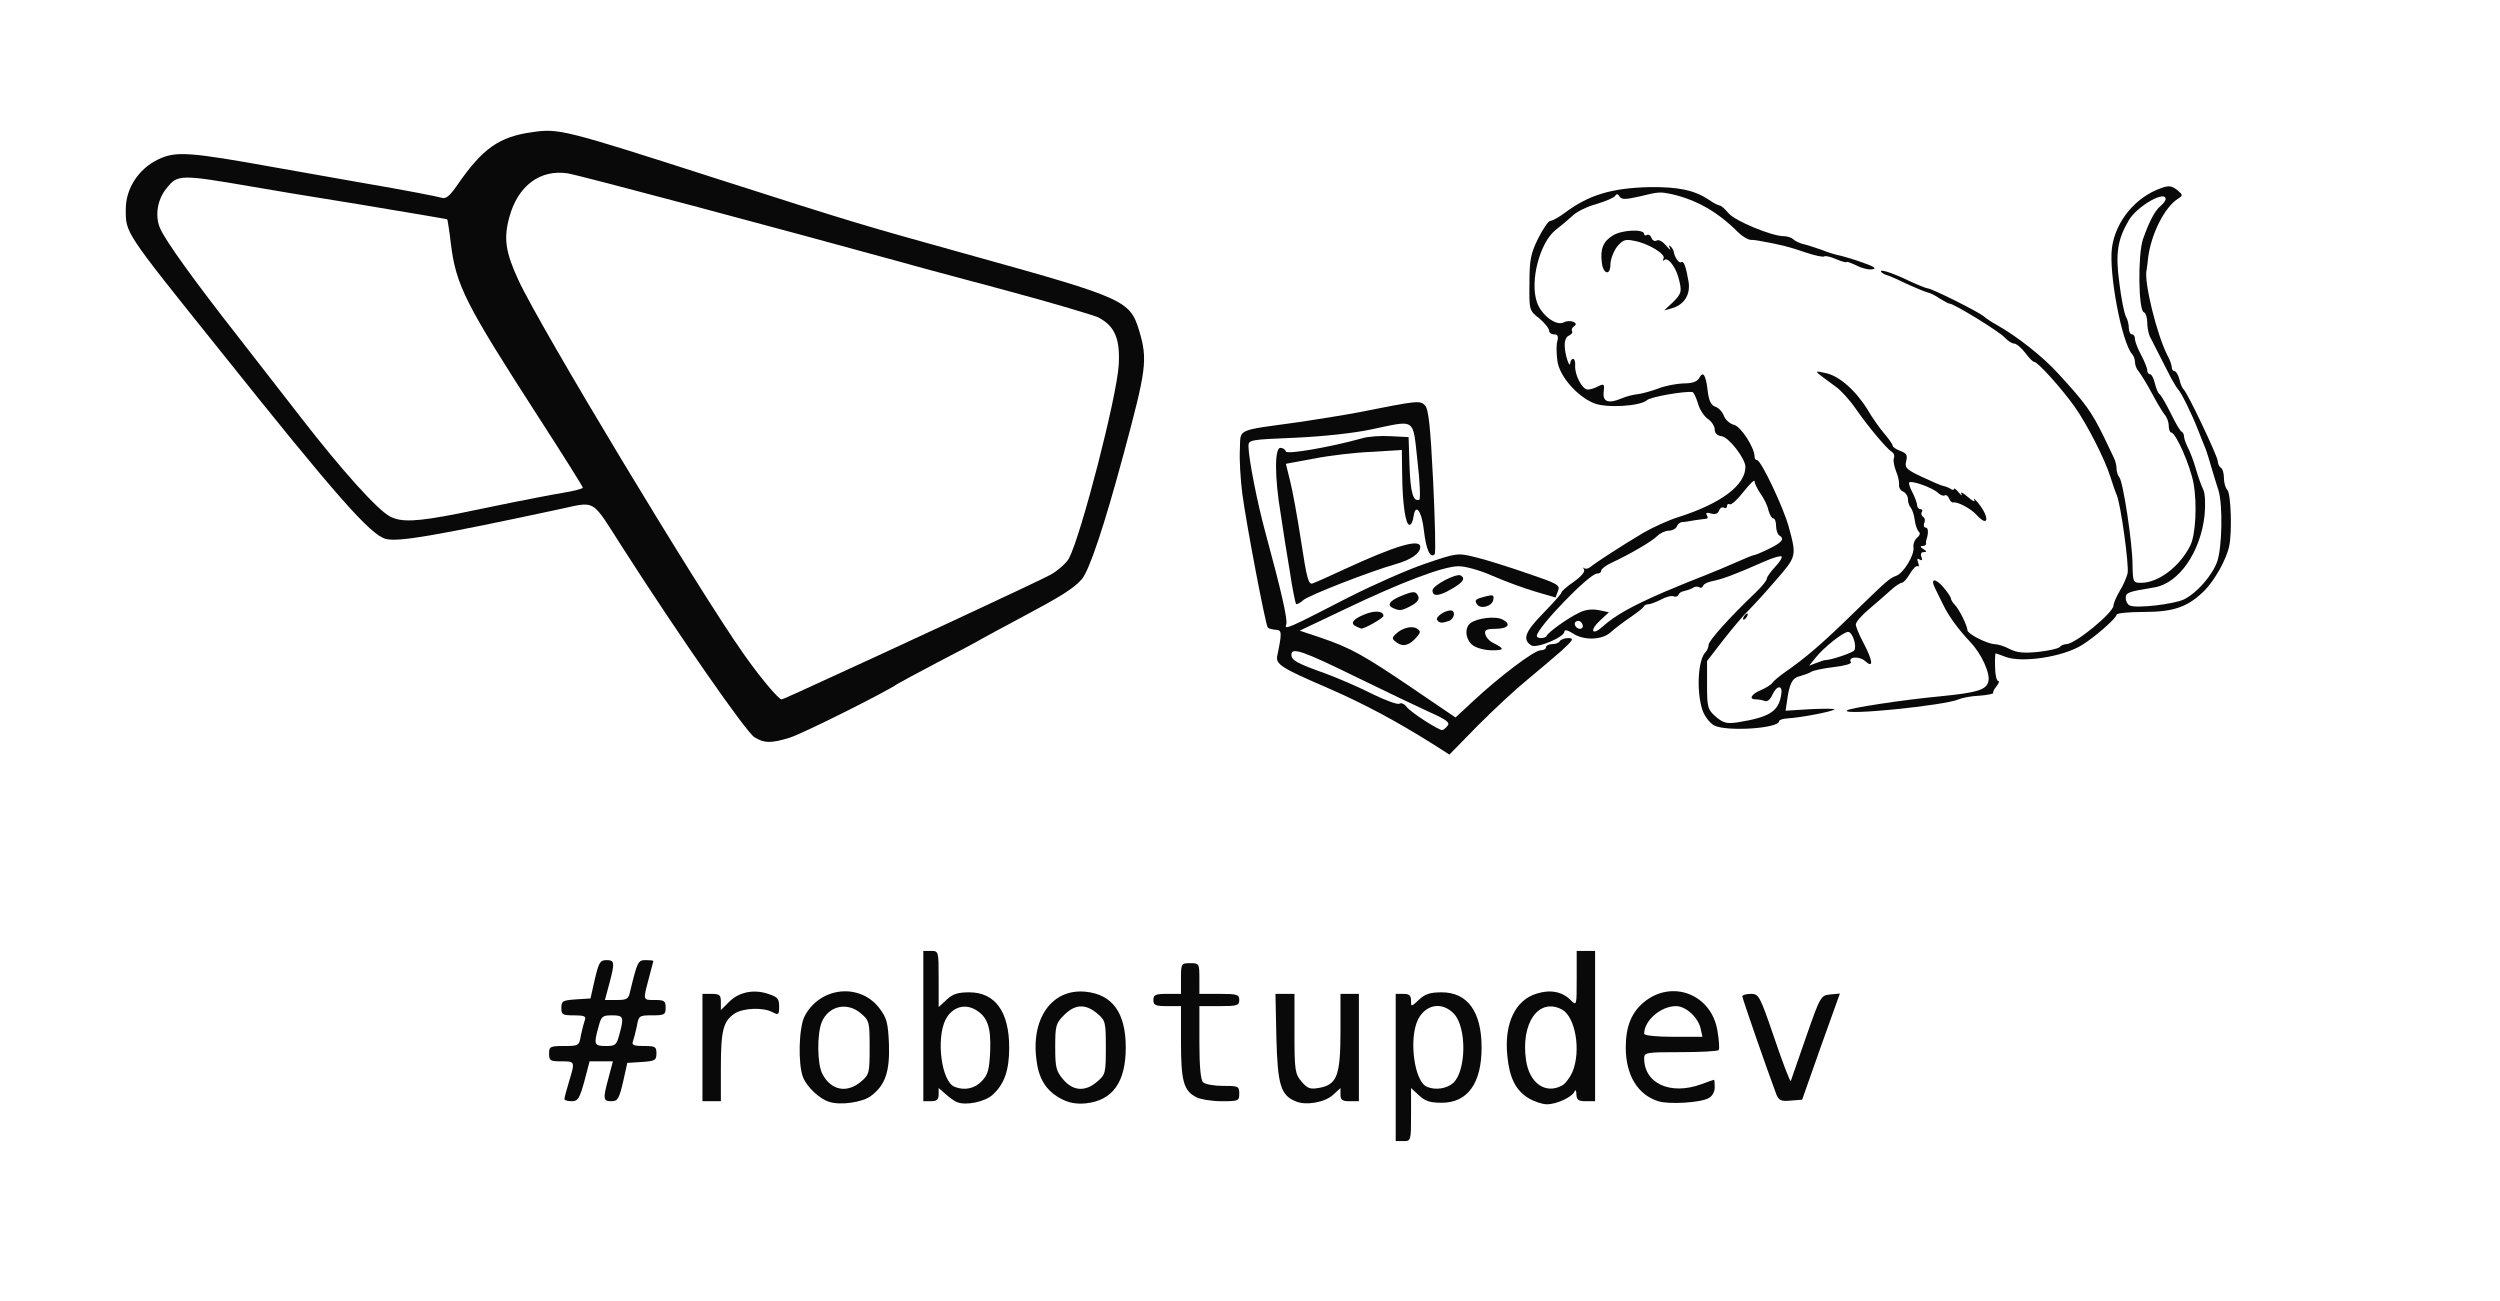<!DOCTYPE svg PUBLIC "-//W3C//DTD SVG 20010904//EN" "http://www.w3.org/TR/2001/REC-SVG-20010904/DTD/svg10.dtd">
<svg version="1.0" xmlns="http://www.w3.org/2000/svg" width="815px" height="424px" viewBox="0 0 8150 4240" preserveAspectRatio="xMidYMid meet">
<g id="layer101" fill="#090909" stroke="none">
 <path d="M4550 3480 l0 -240 25 0 c19 0 25 5 25 22 0 21 0 21 26 -3 20 -19 37 -24 74 -24 84 0 130 63 130 180 0 117 -46 180 -130 180 -37 0 -54 -5 -74 -24 l-26 -24 0 86 c0 86 0 87 -25 87 l-25 0 0 -240z m188 50 c42 -40 44 -180 2 -225 -38 -40 -91 -32 -117 18 -31 62 -13 203 29 220 28 12 65 6 86 -13z"/>
 <path d="M2703 3592 c-32 -10 -72 -48 -85 -80 -17 -43 -14 -162 5 -199 50 -96 180 -110 244 -26 24 32 28 47 31 117 3 90 -12 134 -59 169 -28 21 -100 31 -136 19z m104 -66 c27 -23 28 -28 28 -111 0 -83 -1 -88 -28 -111 -45 -39 -106 -25 -128 28 -16 38 -15 138 2 169 28 54 80 64 126 25z"/>
 <path d="M3120 3593 c-8 -3 -25 -15 -37 -26 l-23 -20 0 21 c0 17 -6 22 -25 22 l-25 0 0 -245 0 -245 25 0 c25 0 25 1 25 92 l0 91 26 -24 c20 -19 37 -24 74 -24 84 0 130 63 130 180 0 74 -16 119 -53 153 -25 24 -88 37 -117 25z m81 -69 c20 -21 24 -37 27 -97 3 -80 -9 -113 -49 -136 -36 -20 -75 -7 -96 32 -32 63 -14 203 29 220 32 13 66 6 89 -19z"/>
 <path d="M3461 3583 c-47 -24 -73 -62 -81 -120 -22 -140 48 -241 159 -230 88 9 131 69 131 182 0 113 -43 173 -131 182 -30 3 -55 -2 -78 -14z m116 -57 c27 -23 28 -28 28 -111 0 -83 -1 -88 -28 -111 -38 -32 -72 -31 -108 5 -27 27 -29 35 -29 104 0 67 3 79 26 106 32 38 72 41 111 7z"/>
 <path d="M4223 3590 c-48 -20 -58 -54 -62 -207 l-3 -143 31 0 31 0 0 129 c0 121 2 132 23 157 20 23 28 26 60 20 56 -11 67 -41 67 -186 l0 -120 30 0 30 0 0 175 0 175 -30 0 c-24 0 -30 -4 -30 -22 l0 -21 -24 22 c-27 25 -89 36 -123 21z"/>
 <path d="M4983 3580 c-41 -25 -62 -65 -69 -137 -11 -105 25 -183 96 -204 45 -14 83 -6 110 21 20 20 20 20 20 -70 l0 -90 30 0 30 0 0 245 0 245 -30 0 c-24 0 -30 -4 -31 -22 0 -13 -3 -17 -6 -10 -7 18 -58 42 -90 42 -15 0 -42 -9 -60 -20z m109 -41 c11 -6 26 -26 34 -44 29 -69 10 -180 -34 -204 -76 -40 -135 44 -117 166 11 74 63 111 117 82z"/>
 <path d="M5406 3590 c-67 -21 -106 -85 -106 -175 0 -68 18 -113 58 -147 92 -77 222 -27 241 93 5 30 7 57 4 62 -2 4 -58 7 -124 7 -111 0 -119 1 -119 20 0 82 85 121 185 85 22 -8 41 -15 43 -15 1 0 2 11 2 25 0 14 -8 29 -20 35 -27 15 -130 21 -164 10z m138 -237 c-8 -36 -48 -73 -80 -73 -50 0 -104 47 -104 90 0 6 42 10 95 10 l95 0 -6 -27z"/>
 <path d="M1840 3583 c0 -5 7 -30 15 -57 20 -66 20 -66 -25 -66 -36 0 -40 -2 -40 -25 0 -23 3 -25 49 -25 48 0 49 -1 55 -36 4 -19 10 -42 13 -50 4 -11 -4 -14 -36 -14 -37 0 -41 -2 -41 -24 0 -23 5 -25 47 -28 l48 -3 14 -62 c13 -55 17 -63 38 -63 27 0 28 7 9 78 l-14 52 38 0 c33 0 39 -3 44 -27 24 -99 26 -103 51 -103 14 0 25 1 25 3 0 1 -7 27 -15 57 -19 72 -20 70 20 70 31 0 35 3 35 25 0 23 -4 25 -44 25 -42 0 -44 1 -50 36 -4 19 -10 42 -13 50 -4 11 4 14 36 14 37 0 41 2 41 24 0 23 -5 25 -47 28 l-48 3 -14 63 c-13 54 -17 62 -38 62 -27 0 -28 -7 -9 -77 l14 -53 -38 0 -38 0 -17 65 c-16 57 -21 65 -41 65 -13 0 -24 -3 -24 -7z m179 -210 c16 -58 14 -63 -24 -63 -31 0 -35 3 -44 38 -16 57 -14 62 24 62 31 0 35 -3 44 -37z"/>
 <path d="M2290 3415 l0 -175 30 0 c26 0 30 4 30 26 l0 27 26 -26 c32 -33 81 -43 128 -27 31 10 36 16 36 41 0 27 -2 29 -21 19 -31 -17 -96 -14 -124 4 -37 25 -45 54 -45 177 l0 109 -30 0 -30 0 0 -175z"/>
 <path d="M3900 3577 c-41 -21 -50 -52 -50 -179 l0 -118 -45 0 c-38 0 -45 -3 -45 -20 0 -17 7 -20 45 -20 l45 0 0 -50 c0 -49 1 -50 30 -50 29 0 30 1 30 50 l0 50 65 0 c58 0 65 2 65 20 0 18 -7 20 -65 20 l-65 0 0 118 c0 78 4 122 12 130 7 7 36 12 65 12 50 0 53 1 53 25 0 24 -3 25 -57 25 -32 0 -69 -6 -83 -13z"/>
 <path d="M5791 3568 c-30 -80 -111 -313 -111 -320 0 -4 12 -8 28 -8 26 0 29 6 77 146 27 80 51 142 53 138 2 -5 24 -70 50 -144 46 -132 48 -135 78 -138 l32 -3 -62 173 -61 173 -38 3 c-31 3 -38 -1 -46 -20z"/>
 <path d="M4675 2428 c-124 -78 -229 -134 -344 -184 -155 -67 -173 -78 -167 -107 16 -77 15 -83 -6 -84 -11 -1 -22 -4 -25 -7 -7 -7 -70 -337 -83 -436 -6 -47 -10 -112 -8 -145 3 -69 -16 -60 193 -89 66 -10 154 -24 195 -32 190 -38 199 -39 215 -23 12 11 18 66 27 247 6 127 9 235 5 239 -15 14 -28 -16 -35 -77 -7 -65 -28 -92 -34 -45 -2 14 -7 26 -13 26 -13 0 -23 -68 -24 -165 l-1 -79 -97 6 c-54 2 -139 12 -189 22 l-92 17 14 57 c8 31 24 120 36 198 18 119 24 140 37 135 9 -3 54 -23 101 -45 171 -79 250 -102 250 -74 0 21 -30 42 -80 56 -84 24 -285 102 -302 118 -10 9 -20 14 -23 12 -2 -3 -12 -50 -20 -105 -9 -54 -23 -139 -30 -189 -20 -120 -20 -215 -1 -215 8 0 16 5 18 12 4 10 144 -14 248 -43 19 -6 61 -9 93 -7 l59 3 3 93 c3 88 12 119 32 111 4 -2 2 -59 -6 -126 -16 -143 -3 -134 -151 -103 -56 12 -158 23 -247 27 -147 6 -153 7 -153 27 0 39 29 187 56 285 50 184 73 283 67 297 -7 19 6 13 202 -88 83 -42 196 -92 253 -111 100 -34 104 -35 160 -21 31 7 107 31 168 52 103 35 111 39 103 59 l-8 21 -68 -20 c-37 -11 -99 -34 -138 -51 -41 -18 -87 -31 -110 -31 -50 0 -187 52 -375 142 l-143 68 69 23 c97 33 140 57 299 165 l140 95 56 -52 c89 -83 201 -167 221 -167 10 0 18 -4 18 -10 0 -5 9 -10 19 -10 11 0 23 -4 26 -10 3 -5 16 -10 28 -10 19 1 16 6 -23 42 -25 22 -75 64 -111 94 -36 29 -108 96 -160 148 l-94 96 -50 -32z m44 -62 c9 -10 -3 -20 -62 -46 -39 -18 -144 -68 -232 -111 -177 -87 -215 -100 -215 -75 0 19 17 28 112 62 40 15 108 44 151 66 43 21 83 36 89 32 6 -4 17 1 24 11 13 17 101 74 115 75 4 0 12 -6 18 -14z"/>
 <path d="M2459 2403 c-26 -16 -243 -327 -425 -611 -112 -174 -85 -158 -224 -129 -398 85 -511 104 -552 94 -50 -13 -159 -136 -546 -621 -308 -384 -302 -376 -302 -454 0 -67 41 -131 105 -162 58 -28 100 -25 383 26 109 19 233 41 277 49 152 26 248 45 266 50 13 4 26 -7 50 -42 82 -119 136 -157 243 -172 88 -13 103 -9 601 151 465 149 463 148 840 253 493 137 509 145 539 244 28 94 23 126 -51 401 -63 234 -112 381 -137 409 -27 30 -67 55 -191 121 -55 29 -113 61 -130 70 -16 10 -84 46 -150 80 -66 35 -124 66 -130 70 -35 25 -311 163 -351 175 -62 19 -83 18 -115 -2z m149 -149 c318 -145 782 -361 818 -381 24 -14 51 -38 59 -53 41 -80 156 -527 162 -630 5 -86 -13 -127 -66 -155 -17 -8 -155 -49 -308 -90 -153 -41 -303 -81 -333 -90 -392 -108 -1055 -285 -1090 -290 -89 -13 -161 40 -189 141 -20 71 -13 116 29 207 68 149 588 1012 733 1217 53 76 115 150 125 150 2 0 29 -12 60 -26z m-1113 -580 c44 -9 123 -25 175 -36 52 -10 125 -25 163 -31 37 -6 67 -14 67 -17 0 -4 -65 -107 -145 -231 -238 -369 -268 -428 -285 -563 -5 -44 -11 -80 -12 -81 -2 -1 -131 -23 -288 -49 -157 -25 -312 -51 -345 -57 -239 -41 -246 -41 -283 6 -29 36 -37 88 -21 127 16 40 112 173 257 358 62 80 155 199 206 265 131 169 248 299 288 319 37 19 86 17 223 -10z"/>
 <path d="M5588 2365 c-15 -9 -31 -30 -38 -50 -20 -60 -15 -164 10 -189 5 -5 10 -16 10 -24 0 -13 69 -90 153 -170 20 -19 37 -40 37 -46 0 -5 12 -22 27 -38 14 -15 24 -30 21 -34 -3 -3 -28 4 -55 16 -102 45 -138 58 -173 65 -14 3 -26 9 -28 15 -2 6 -8 8 -13 4 -5 -3 -15 -2 -21 3 -7 4 -20 8 -28 10 -8 1 -16 6 -18 12 -2 5 -9 8 -16 5 -7 -3 -26 2 -42 11 -16 8 -34 15 -41 15 -6 0 -13 3 -15 8 -1 4 -21 19 -44 35 -22 15 -51 37 -63 48 -28 26 -89 28 -125 3 -16 -10 -26 -12 -26 -5 0 18 -90 56 -108 45 -30 -19 -20 -45 39 -105 32 -33 59 -63 59 -67 0 -4 18 -20 40 -35 24 -17 38 -33 34 -40 -4 -7 -4 -9 0 -5 5 4 13 2 20 -3 16 -14 109 -74 175 -113 32 -18 82 -41 112 -50 141 -45 220 -105 219 -165 -1 -27 -54 -96 -78 -99 -14 -2 -22 -10 -22 -22 0 -10 -10 -26 -22 -34 -13 -9 -28 -32 -33 -52 -6 -19 -14 -36 -18 -36 -30 -3 -135 16 -147 26 -23 21 -136 27 -175 10 -55 -23 -112 -89 -118 -138 -3 -23 -4 -52 0 -64 4 -16 1 -22 -11 -22 -9 0 -16 -6 -16 -12 0 -7 -14 -25 -32 -40 -33 -26 -33 -27 -32 -115 0 -75 4 -96 28 -145 16 -32 34 -58 40 -58 7 0 28 -12 47 -26 79 -59 153 -81 277 -84 95 -1 146 10 194 42 14 10 30 18 34 18 5 0 17 11 29 25 20 25 141 75 180 75 12 0 26 5 31 10 6 6 19 12 30 15 10 2 38 11 61 19 22 9 52 18 65 20 12 3 46 13 73 23 37 13 44 19 28 21 -12 2 -35 -4 -52 -13 -17 -8 -31 -13 -31 -11 0 3 -15 -1 -34 -9 -18 -8 -36 -12 -39 -9 -3 3 -32 -3 -64 -14 -49 -17 -76 -24 -148 -37 -5 -1 -18 -3 -28 -3 -10 -1 -28 -12 -41 -25 -66 -66 -134 -105 -216 -124 -39 -8 -42 -8 -103 7 -48 11 -60 11 -67 1 -5 -9 -10 -10 -14 -3 -3 6 -31 18 -61 27 -30 8 -65 25 -78 38 -13 12 -38 33 -56 47 -51 41 -84 165 -61 234 14 43 63 80 88 67 20 -11 52 2 33 13 -6 4 -9 11 -6 16 3 4 -2 10 -10 14 -9 3 -15 17 -14 33 0 29 17 78 18 56 1 -7 5 -13 9 -13 5 0 8 10 7 22 -2 30 23 78 41 78 9 0 24 -5 35 -11 18 -9 20 -7 17 18 -4 33 15 40 58 22 16 -7 40 -13 54 -14 14 -2 43 -10 65 -18 22 -9 59 -16 82 -17 29 0 45 -5 52 -17 13 -25 22 -12 28 41 4 33 11 47 25 52 10 3 23 16 28 30 5 13 20 26 33 29 23 6 67 75 67 104 0 6 3 11 8 11 13 0 87 156 104 220 25 93 25 94 -43 172 -34 40 -75 84 -89 98 -15 14 -51 57 -81 95 l-54 70 0 78 c0 74 2 80 29 104 24 20 35 23 70 18 106 -17 135 -36 143 -92 5 -31 -15 -29 -29 2 -7 16 -17 24 -26 20 -7 -3 -20 -5 -28 -5 -24 0 -15 -17 16 -30 17 -7 34 -18 38 -24 4 -6 23 -22 43 -36 65 -45 121 -93 220 -190 113 -110 118 -114 141 -123 24 -9 59 -67 56 -92 -2 -11 4 -26 12 -32 9 -8 11 -15 5 -20 -5 -5 -11 -21 -13 -38 -2 -16 -8 -34 -13 -40 -5 -5 -9 -17 -9 -27 0 -10 -7 -21 -15 -25 -9 -3 -15 -13 -14 -22 1 -9 -3 -29 -10 -45 -6 -16 -10 -35 -7 -42 3 -8 0 -17 -7 -21 -17 -11 -76 -81 -117 -140 -19 -28 -48 -60 -65 -72 -76 -56 -74 -53 -35 -45 44 8 98 55 138 119 16 28 42 64 56 80 14 17 26 33 26 38 0 4 11 12 25 17 21 8 24 14 19 34 -5 21 1 27 52 51 32 15 62 28 68 29 6 1 17 5 24 9 6 5 12 5 12 1 0 -4 7 1 16 12 8 10 12 12 8 4 -4 -8 5 -4 21 10 16 14 25 18 21 10 -4 -8 1 -4 13 10 38 47 34 82 -5 39 -19 -21 -62 -44 -77 -41 -4 1 -10 -5 -13 -13 -3 -8 -10 -13 -14 -10 -5 3 -14 -1 -22 -8 -15 -16 -87 -42 -94 -34 -2 2 2 17 11 33 8 16 15 35 15 42 0 6 5 12 11 12 5 0 8 4 4 9 -3 5 -1 12 4 16 6 3 8 12 4 20 -3 8 -1 15 5 15 9 0 9 20 2 40 -1 3 -2 8 -1 13 0 4 -5 7 -12 7 -8 0 -7 4 3 10 12 7 12 10 1 10 -8 0 -11 6 -7 16 4 10 2 13 -6 8 -8 -5 -9 -2 -5 10 4 9 3 15 -1 12 -5 -3 -16 8 -26 25 -9 16 -21 29 -26 29 -5 0 -22 11 -37 25 -15 14 -47 41 -70 61 -24 20 -43 42 -43 50 0 7 11 34 25 60 31 59 34 85 5 59 -19 -17 -57 -14 -46 4 3 5 -22 12 -57 16 -34 4 -66 11 -72 15 -5 4 -22 10 -36 14 -27 6 -36 25 -44 87 l-4 26 82 -5 c45 -2 80 -2 77 1 -7 7 -112 27 -152 29 -16 1 -28 5 -28 9 0 24 -172 35 -212 14z m362 -213 c19 0 90 -24 95 -32 9 -14 -6 -60 -20 -60 -16 0 -80 51 -106 84 l-21 26 24 -9 c13 -5 25 -9 28 -9z m-908 -79 c5 -12 69 -58 105 -75 21 -11 43 -13 65 -9 l33 7 -29 27 c-34 31 -27 51 7 21 42 -38 98 -69 202 -114 66 -28 82 -34 135 -55 25 -10 69 -28 98 -41 29 -13 56 -24 59 -24 4 0 26 -9 50 -21 43 -21 52 -32 33 -44 -5 -3 -10 -17 -10 -31 0 -13 -4 -24 -9 -24 -5 0 -12 -12 -16 -27 -3 -15 -15 -39 -26 -54 -10 -15 -19 -33 -19 -40 0 -7 -16 9 -36 34 -20 26 -40 44 -45 41 -5 -3 -9 0 -9 6 0 6 -5 8 -10 5 -6 -3 -13 1 -16 10 -4 10 -13 13 -26 9 -14 -4 -18 -2 -14 5 4 6 4 11 -1 12 -4 0 -21 3 -38 5 -16 3 -35 6 -42 6 -7 1 -14 7 -17 15 -3 7 -15 13 -26 13 -11 0 -28 8 -38 18 -17 17 -87 58 -149 87 -18 8 -33 20 -33 25 0 6 -6 10 -14 10 -25 0 -196 177 -196 203 0 10 28 9 32 0z m118 -31 c0 -13 -12 -22 -22 -16 -10 6 -1 24 13 24 5 0 9 -4 9 -8z"/>
 <path d="M6021 2316 c8 -8 186 -35 304 -46 121 -12 150 -21 157 -48 7 -26 -22 -90 -58 -128 -43 -46 -71 -85 -90 -124 -9 -19 -21 -43 -26 -53 -16 -32 1 -33 27 -3 14 16 25 33 25 37 0 4 6 14 13 21 14 14 40 67 41 83 1 12 64 44 89 45 10 0 32 7 49 16 24 12 46 14 94 9 35 -4 66 -11 69 -16 4 -5 13 -9 21 -9 29 0 154 -103 154 -126 0 -7 9 -28 20 -47 12 -19 23 -46 26 -58 5 -26 -22 -222 -35 -254 -5 -11 -14 -38 -21 -60 -18 -58 -76 -172 -118 -231 -43 -60 -119 -144 -130 -144 -5 0 -18 -14 -30 -30 -13 -17 -29 -30 -36 -30 -7 0 -21 -9 -31 -20 -17 -19 -165 -110 -179 -110 -4 0 -18 -8 -33 -17 -14 -10 -31 -18 -37 -19 -6 -1 -38 -14 -71 -29 -33 -16 -63 -29 -67 -29 -3 -1 -10 -4 -14 -8 -13 -14 32 0 86 26 30 14 59 26 64 26 13 0 163 75 183 91 7 7 26 19 42 28 66 37 149 102 201 159 89 97 109 125 149 207 13 28 28 58 32 67 5 10 9 26 9 36 0 10 4 22 9 28 12 13 43 215 43 285 1 57 2 59 28 59 55 0 124 -51 159 -119 19 -34 24 -138 12 -205 -11 -59 -58 -166 -73 -166 -4 0 -8 -10 -8 -22 0 -12 -6 -29 -14 -37 -7 -9 -26 -41 -42 -71 -16 -30 -35 -60 -41 -68 -7 -7 -13 -21 -13 -31 0 -9 -4 -21 -9 -26 -34 -38 -77 -264 -66 -348 12 -86 77 -165 161 -194 24 -9 34 -7 51 6 20 17 20 18 3 29 -43 27 -87 114 -97 191 -2 18 -4 36 -5 40 -10 37 33 212 68 280 8 14 14 32 14 39 0 6 4 12 9 12 5 0 12 12 16 27 3 15 10 30 14 33 11 8 111 218 111 234 0 8 5 18 10 21 6 3 10 19 10 34 0 15 5 32 11 38 12 12 16 139 6 184 -9 43 -48 112 -81 145 -54 53 -100 69 -198 69 -49 0 -88 4 -88 9 0 11 -72 74 -113 99 -63 39 -197 59 -250 38 -16 -6 -30 -11 -31 -11 -2 0 -3 20 -2 45 0 25 5 45 10 45 5 0 2 7 -5 17 -8 9 -13 19 -11 22 1 3 -19 7 -45 9 -27 1 -57 7 -68 12 -46 20 -382 54 -364 36z m1099 -362 c43 -22 91 -77 108 -123 16 -46 19 -185 4 -233 -7 -21 -17 -55 -23 -75 -6 -21 -14 -47 -18 -58 -5 -11 -16 -40 -26 -65 -19 -49 -55 -122 -64 -130 -3 -3 -13 -19 -22 -35 -35 -68 -62 -121 -70 -137 -5 -10 -9 -31 -9 -47 0 -16 -5 -31 -11 -33 -18 -6 -20 -187 -3 -238 20 -57 39 -94 58 -109 9 -8 16 -17 16 -22 0 -30 -93 23 -120 69 -37 63 -44 108 -31 204 6 50 16 99 21 109 6 10 10 27 10 38 0 12 5 21 10 21 6 0 10 7 10 15 0 8 9 32 20 52 11 21 20 43 20 50 0 7 4 13 9 13 5 0 12 13 16 30 4 16 10 32 15 35 5 3 21 31 37 63 15 31 31 59 36 60 4 2 7 9 7 15 0 7 6 23 13 37 7 14 19 45 26 70 7 25 18 55 24 67 6 13 7 48 4 82 -13 121 -84 223 -164 236 -87 14 -93 17 -93 35 0 10 6 21 13 24 22 10 143 -4 177 -20z"/>
 <path d="M4802 2104 c-24 -17 -29 -56 -9 -72 21 -17 83 -25 106 -12 29 15 17 30 -25 30 -28 0 -35 4 -32 17 2 10 13 23 26 29 38 19 37 24 -4 24 -22 0 -50 -7 -62 -16z"/>
 <path d="M4554 2095 c-17 -12 -17 -15 -4 -28 21 -20 52 -28 69 -18 12 8 13 12 1 26 -24 29 -46 35 -66 20z"/>
 <path d="M4423 2043 c-23 -9 -14 -24 23 -39 35 -15 64 -13 64 4 0 7 -65 44 -73 41 -1 0 -8 -3 -14 -6z"/>
 <path d="M4685 2021 c-6 -10 25 -31 44 -31 17 0 13 27 -5 34 -22 8 -32 8 -39 -3z"/>
 <path d="M5685 2010 c3 -5 8 -10 11 -10 3 0 2 5 -1 10 -3 6 -8 10 -11 10 -3 0 -2 -4 1 -10z"/>
 <path d="M4543 1983 c-23 -9 -14 -24 22 -39 43 -18 51 -18 59 1 3 10 -5 20 -24 30 -30 16 -37 17 -57 8z"/>
 <path d="M4815 1970 c-9 -14 -6 -17 29 -26 24 -6 27 -4 24 12 -4 21 -42 31 -53 14z"/>
 <path d="M4670 1925 c0 -17 78 -57 92 -49 16 10 8 22 -28 43 -42 25 -64 27 -64 6z"/>
 <path d="M5453 986 c30 -30 31 -36 18 -84 -11 -36 -35 -65 -46 -54 -5 4 -5 2 -2 -5 9 -14 -50 -50 -96 -58 -29 -6 -37 -3 -56 20 -11 15 -21 41 -21 57 0 38 -24 32 -28 -6 -6 -45 5 -70 37 -89 30 -18 101 -21 101 -4 0 4 4 6 9 3 5 -3 12 1 15 10 3 8 11 12 17 8 7 -4 20 4 31 17 11 13 16 17 12 9 -4 -9 -3 -12 2 -7 5 5 9 12 10 15 2 19 17 41 24 37 9 -6 16 12 25 65 6 41 -15 74 -55 85 l-25 7 28 -26z"/>
 </g>

</svg>